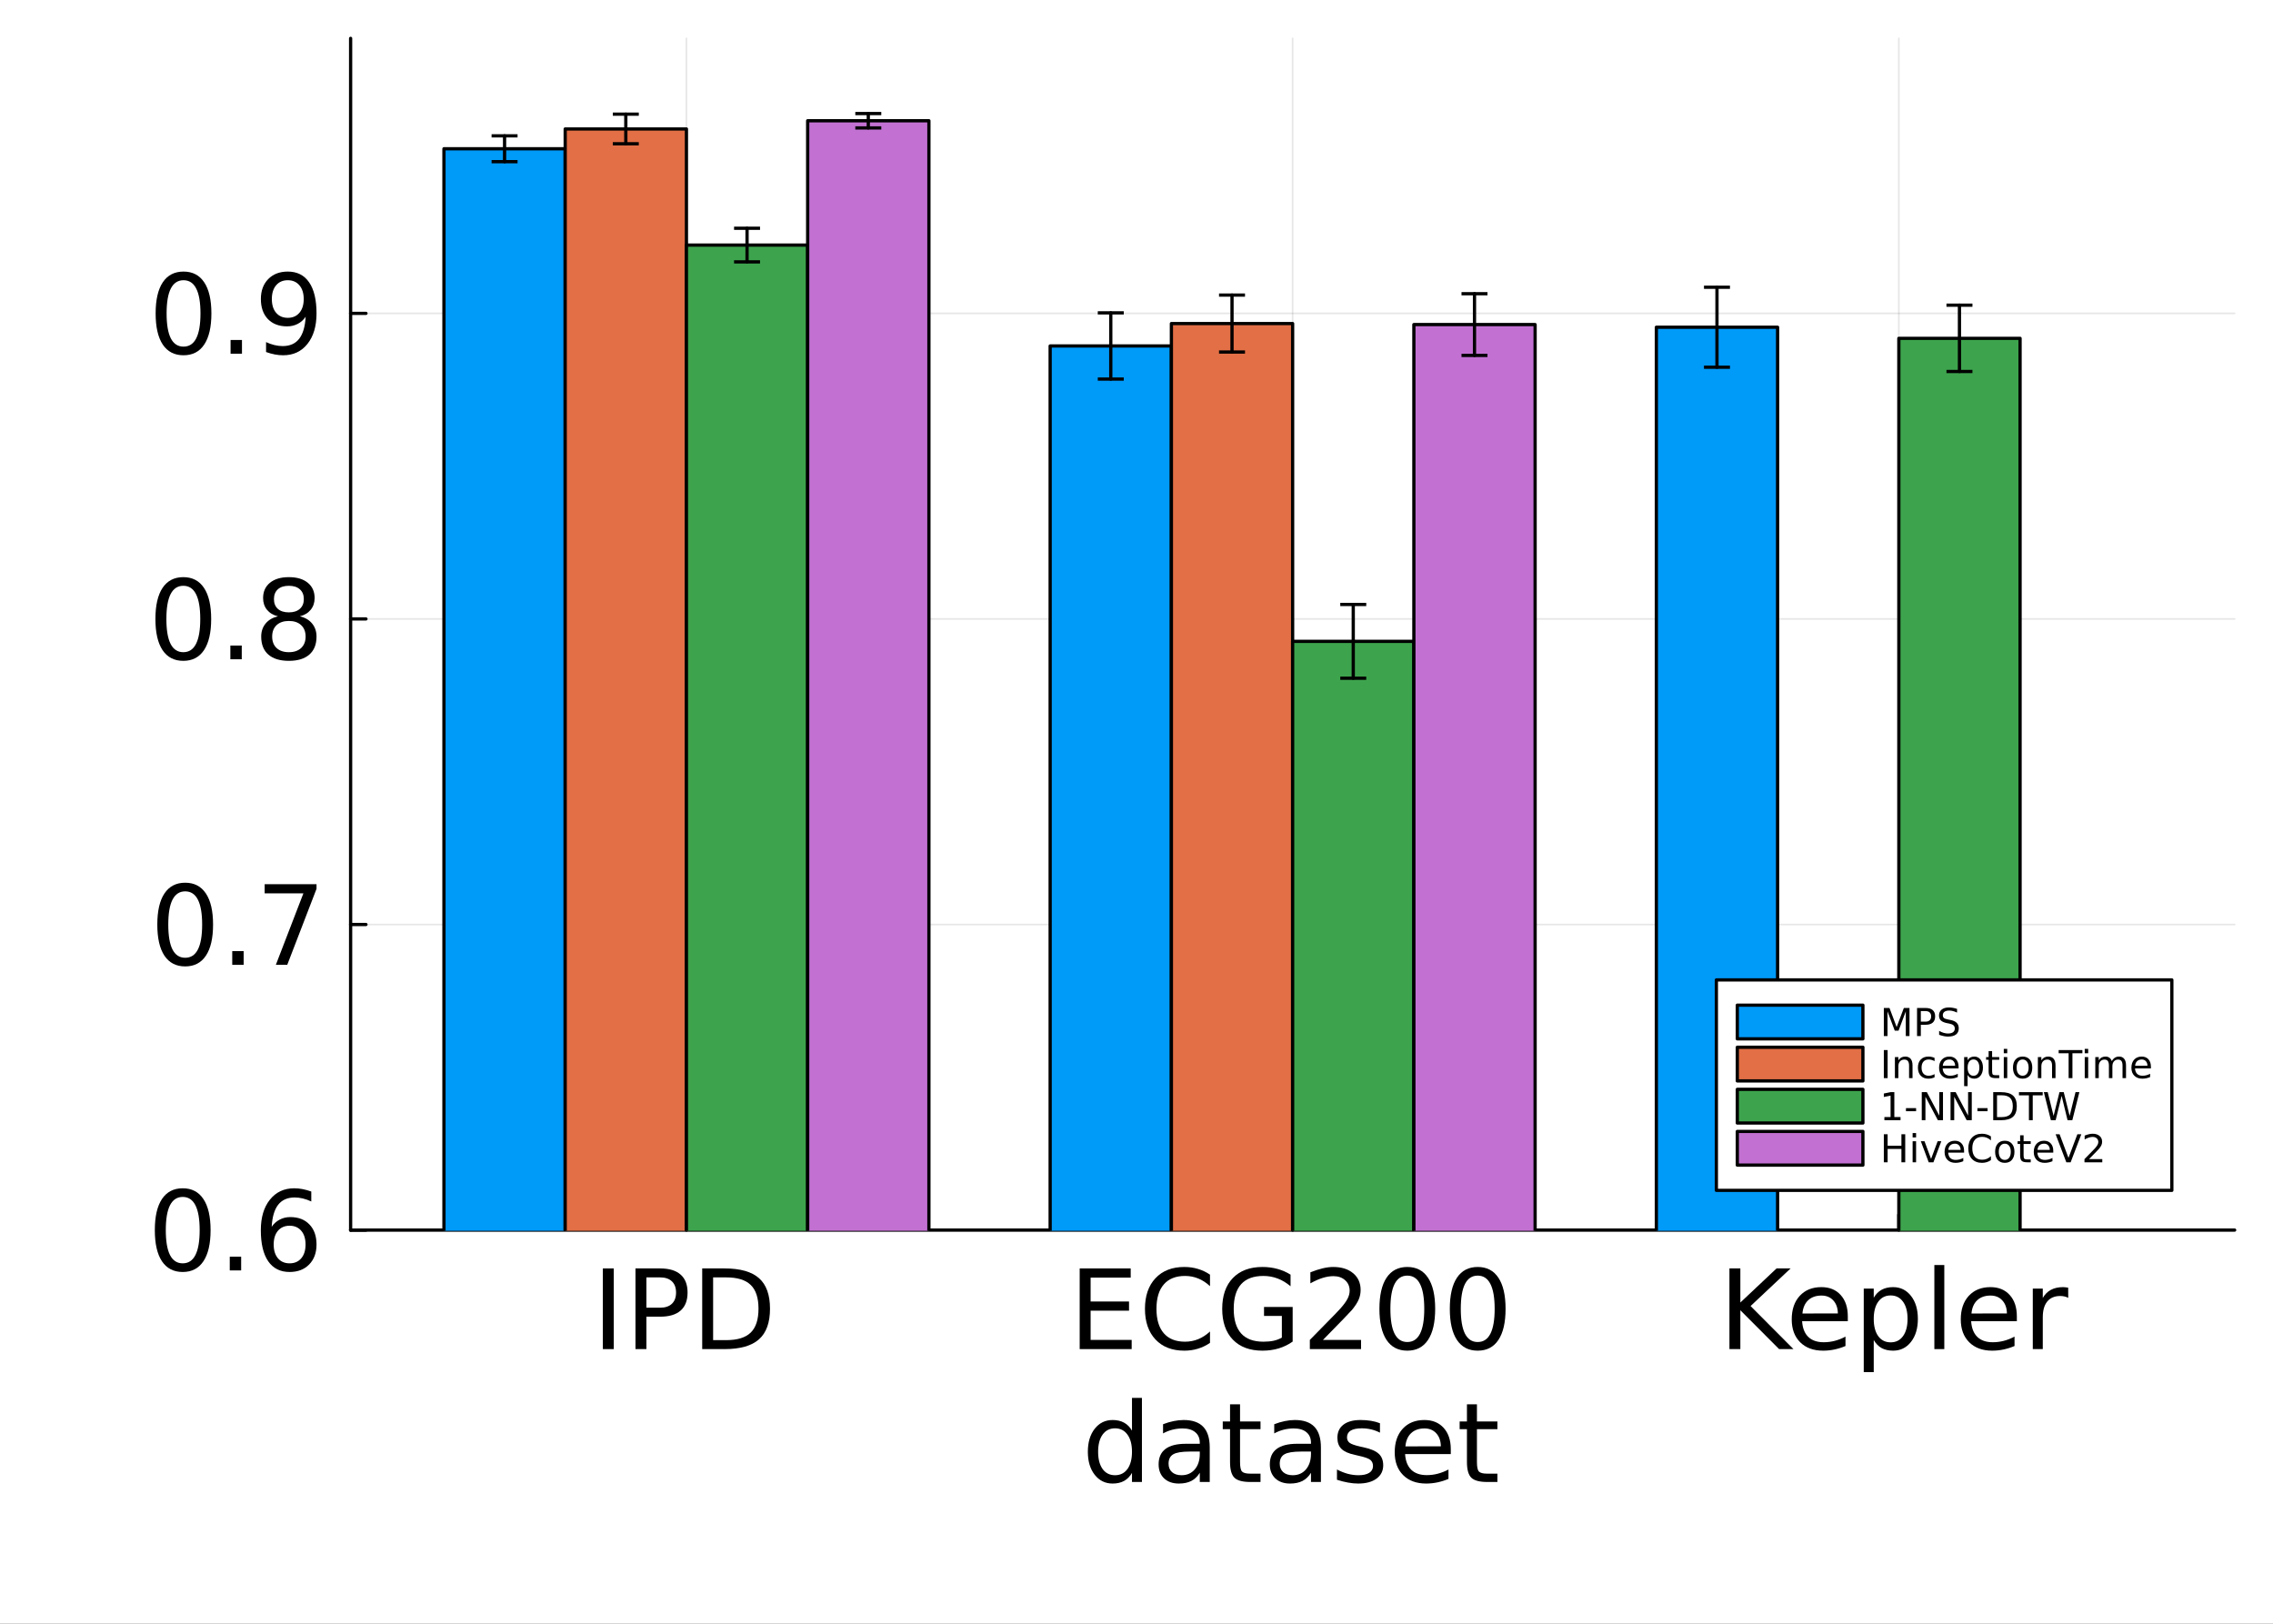 <?xml version="1.0" encoding="utf-8"?>
<svg xmlns="http://www.w3.org/2000/svg" xmlns:xlink="http://www.w3.org/1999/xlink" width="700" height="500" viewBox="0 0 2800 2000">
<rect x="0" y="0" width="2800" height="2000" fill="#333333" stroke="none"/>
<defs>
  <clipPath id="clip990">
    <rect x="0" y="0" width="2800" height="2000"/>
  </clipPath>
</defs>
<path clip-path="url(#clip990)" d="M0 2000 L2800 2000 L2800 -4.44089e-14 L0 -4.44089e-14  Z" fill="#ffffff" fill-rule="evenodd" fill-opacity="1"/>
<defs>
  <clipPath id="clip991">
    <rect x="560" y="0" width="1961" height="1961"/>
  </clipPath>
</defs>
<path clip-path="url(#clip990)" d="M431.91 1515.12 L2752.76 1515.12 L2752.76 47.244 L431.91 47.244  Z" fill="#ffffff" fill-rule="evenodd" fill-opacity="1"/>
<defs>
  <clipPath id="clip992">
    <rect x="431" y="47" width="2322" height="1469"/>
  </clipPath>
</defs>
<polyline clip-path="url(#clip992)" style="stroke:#000000; stroke-linecap:round; stroke-linejoin:round; stroke-width:2; stroke-opacity:0.1; fill:none" points="845.581,1515.12 845.581,47.244 "/>
<polyline clip-path="url(#clip992)" style="stroke:#000000; stroke-linecap:round; stroke-linejoin:round; stroke-width:2; stroke-opacity:0.1; fill:none" points="1592.33,1515.12 1592.33,47.244 "/>
<polyline clip-path="url(#clip992)" style="stroke:#000000; stroke-linecap:round; stroke-linejoin:round; stroke-width:2; stroke-opacity:0.1; fill:none" points="2339.09,1515.12 2339.09,47.244 "/>
<polyline clip-path="url(#clip992)" style="stroke:#000000; stroke-linecap:round; stroke-linejoin:round; stroke-width:2; stroke-opacity:0.1; fill:none" points="431.91,1515.12 2752.76,1515.12 "/>
<polyline clip-path="url(#clip992)" style="stroke:#000000; stroke-linecap:round; stroke-linejoin:round; stroke-width:2; stroke-opacity:0.1; fill:none" points="431.91,1138.74 2752.76,1138.74 "/>
<polyline clip-path="url(#clip992)" style="stroke:#000000; stroke-linecap:round; stroke-linejoin:round; stroke-width:2; stroke-opacity:0.1; fill:none" points="431.91,762.362 2752.76,762.362 "/>
<polyline clip-path="url(#clip992)" style="stroke:#000000; stroke-linecap:round; stroke-linejoin:round; stroke-width:2; stroke-opacity:0.1; fill:none" points="431.91,385.984 2752.76,385.984 "/>
<polyline clip-path="url(#clip990)" style="stroke:#000000; stroke-linecap:round; stroke-linejoin:round; stroke-width:4; stroke-opacity:1; fill:none" points="431.91,1515.12 2752.76,1515.12 "/>
<polyline clip-path="url(#clip990)" style="stroke:#000000; stroke-linecap:round; stroke-linejoin:round; stroke-width:4; stroke-opacity:1; fill:none" points="845.581,1515.12 845.581,1496.22 "/>
<polyline clip-path="url(#clip990)" style="stroke:#000000; stroke-linecap:round; stroke-linejoin:round; stroke-width:4; stroke-opacity:1; fill:none" points="1592.33,1515.12 1592.33,1496.22 "/>
<polyline clip-path="url(#clip990)" style="stroke:#000000; stroke-linecap:round; stroke-linejoin:round; stroke-width:4; stroke-opacity:1; fill:none" points="2339.09,1515.12 2339.09,1496.22 "/>
<path clip-path="url(#clip990)" d="M742.627 1562.36 L756.071 1562.36 L756.071 1661.72 L742.627 1661.72 L742.627 1562.36 Z" fill="#000000" fill-rule="nonzero" fill-opacity="1" /><path clip-path="url(#clip990)" d="M796.267 1573.4 L796.267 1610.74 L813.171 1610.74 Q822.555 1610.74 827.679 1605.88 Q832.803 1601.02 832.803 1592.04 Q832.803 1583.12 827.679 1578.26 Q822.555 1573.4 813.171 1573.4 L796.267 1573.4 M782.824 1562.36 L813.171 1562.36 Q829.875 1562.36 838.394 1569.94 Q846.979 1577.46 846.979 1592.04 Q846.979 1606.75 838.394 1614.27 Q829.875 1621.79 813.171 1621.79 L796.267 1621.79 L796.267 1661.72 L782.824 1661.72 L782.824 1562.36 Z" fill="#000000" fill-rule="nonzero" fill-opacity="1" /><path clip-path="url(#clip990)" d="M878.457 1573.4 L878.457 1650.67 L894.695 1650.67 Q915.259 1650.67 924.776 1641.35 Q934.359 1632.04 934.359 1611.94 Q934.359 1591.97 924.776 1582.72 Q915.259 1573.4 894.695 1573.4 L878.457 1573.4 M865.014 1562.36 L892.632 1562.36 Q921.515 1562.36 935.025 1574.4 Q948.535 1586.38 948.535 1611.94 Q948.535 1637.63 934.958 1649.67 Q921.382 1661.72 892.632 1661.72 L865.014 1661.72 L865.014 1562.36 Z" fill="#000000" fill-rule="nonzero" fill-opacity="1" /><path clip-path="url(#clip990)" d="M1330.02 1562.36 L1392.85 1562.36 L1392.85 1573.67 L1343.47 1573.67 L1343.47 1603.09 L1390.78 1603.09 L1390.78 1614.4 L1343.47 1614.4 L1343.47 1650.4 L1394.05 1650.4 L1394.05 1661.72 L1330.02 1661.72 L1330.02 1562.36 Z" fill="#000000" fill-rule="nonzero" fill-opacity="1" /><path clip-path="url(#clip990)" d="M1490.54 1570.01 L1490.54 1584.19 Q1483.76 1577.86 1476.04 1574.74 Q1468.38 1571.61 1459.73 1571.61 Q1442.69 1571.61 1433.64 1582.06 Q1424.59 1592.44 1424.59 1612.14 Q1424.59 1631.77 1433.64 1642.22 Q1442.69 1652.6 1459.73 1652.6 Q1468.38 1652.6 1476.04 1649.47 Q1483.76 1646.34 1490.54 1640.02 L1490.54 1654.06 Q1483.49 1658.86 1475.57 1661.25 Q1467.72 1663.65 1458.93 1663.65 Q1436.37 1663.65 1423.39 1649.87 Q1410.42 1636.03 1410.42 1612.14 Q1410.42 1588.18 1423.39 1574.4 Q1436.37 1560.56 1458.93 1560.56 Q1467.85 1560.56 1475.7 1562.96 Q1483.62 1565.29 1490.54 1570.01 Z" fill="#000000" fill-rule="nonzero" fill-opacity="1" /><path clip-path="url(#clip990)" d="M1579.06 1647.54 L1579.06 1620.86 L1557.09 1620.86 L1557.09 1609.81 L1592.37 1609.81 L1592.37 1652.47 Q1584.58 1657.99 1575.2 1660.85 Q1565.81 1663.65 1555.16 1663.65 Q1531.87 1663.65 1518.69 1650.07 Q1505.58 1636.43 1505.58 1612.14 Q1505.58 1587.78 1518.69 1574.2 Q1531.87 1560.56 1555.16 1560.56 Q1564.88 1560.56 1573.6 1562.96 Q1582.38 1565.35 1589.77 1570.01 L1589.77 1584.32 Q1582.32 1578 1573.93 1574.8 Q1565.55 1571.61 1556.3 1571.61 Q1538.06 1571.61 1528.88 1581.79 Q1519.76 1591.97 1519.76 1612.14 Q1519.76 1632.24 1528.88 1642.42 Q1538.06 1652.6 1556.3 1652.6 Q1563.42 1652.6 1569.01 1651.4 Q1574.6 1650.14 1579.06 1647.54 Z" fill="#000000" fill-rule="nonzero" fill-opacity="1" /><path clip-path="url(#clip990)" d="M1629.7 1650.4 L1676.62 1650.4 L1676.62 1661.72 L1613.53 1661.72 L1613.53 1650.4 Q1621.18 1642.48 1634.36 1629.17 Q1647.6 1615.8 1651 1611.94 Q1657.45 1604.68 1659.98 1599.69 Q1662.58 1594.63 1662.58 1589.78 Q1662.58 1581.86 1656.99 1576.87 Q1651.46 1571.87 1642.55 1571.87 Q1636.22 1571.87 1629.17 1574.07 Q1622.18 1576.27 1614.19 1580.73 L1614.19 1567.15 Q1622.31 1563.89 1629.37 1562.22 Q1636.42 1560.56 1642.28 1560.56 Q1657.72 1560.56 1666.9 1568.28 Q1676.09 1576 1676.09 1588.91 Q1676.09 1595.03 1673.76 1600.56 Q1671.49 1606.01 1665.44 1613.47 Q1663.78 1615.4 1654.86 1624.65 Q1645.94 1633.83 1629.7 1650.4 Z" fill="#000000" fill-rule="nonzero" fill-opacity="1" /><path clip-path="url(#clip990)" d="M1733.59 1571.21 Q1723.2 1571.21 1717.95 1581.46 Q1712.76 1591.64 1712.76 1612.14 Q1712.76 1632.57 1717.95 1642.82 Q1723.2 1653 1733.59 1653 Q1744.04 1653 1749.23 1642.82 Q1754.48 1632.57 1754.48 1612.14 Q1754.48 1591.64 1749.23 1581.46 Q1744.04 1571.21 1733.59 1571.21 M1733.59 1560.56 Q1750.29 1560.56 1759.08 1573.8 Q1767.93 1586.98 1767.93 1612.14 Q1767.93 1637.23 1759.08 1650.47 Q1750.29 1663.65 1733.59 1663.65 Q1716.88 1663.65 1708.03 1650.47 Q1699.25 1637.23 1699.25 1612.14 Q1699.25 1586.98 1708.03 1573.8 Q1716.88 1560.56 1733.59 1560.56 Z" fill="#000000" fill-rule="nonzero" fill-opacity="1" /><path clip-path="url(#clip990)" d="M1820.3 1571.21 Q1809.92 1571.21 1804.66 1581.46 Q1799.47 1591.64 1799.47 1612.14 Q1799.47 1632.57 1804.66 1642.82 Q1809.92 1653 1820.3 1653 Q1830.75 1653 1835.94 1642.82 Q1841.2 1632.57 1841.2 1612.14 Q1841.2 1591.64 1835.94 1581.46 Q1830.75 1571.21 1820.3 1571.21 M1820.3 1560.56 Q1837.01 1560.56 1845.79 1573.8 Q1854.64 1586.98 1854.64 1612.14 Q1854.64 1637.23 1845.79 1650.47 Q1837.01 1663.65 1820.3 1663.65 Q1803.6 1663.65 1794.75 1650.47 Q1785.96 1637.23 1785.96 1612.14 Q1785.96 1586.98 1794.75 1573.8 Q1803.6 1560.56 1820.3 1560.56 Z" fill="#000000" fill-rule="nonzero" fill-opacity="1" /><path clip-path="url(#clip990)" d="M2130.42 1562.36 L2143.86 1562.36 L2143.86 1604.35 L2188.45 1562.36 L2205.75 1562.36 L2156.44 1608.68 L2209.28 1661.72 L2191.58 1661.72 L2143.86 1613.87 L2143.86 1661.72 L2130.42 1661.72 L2130.42 1562.36 Z" fill="#000000" fill-rule="nonzero" fill-opacity="1" /><path clip-path="url(#clip990)" d="M2276.23 1621.39 L2276.23 1627.38 L2219.93 1627.38 Q2220.72 1640.02 2227.51 1646.68 Q2234.37 1653.27 2246.55 1653.27 Q2253.6 1653.27 2260.19 1651.53 Q2266.84 1649.8 2273.37 1646.34 L2273.37 1657.92 Q2266.78 1660.72 2259.86 1662.18 Q2252.94 1663.65 2245.81 1663.65 Q2227.98 1663.65 2217.53 1653.27 Q2207.15 1642.88 2207.15 1625.18 Q2207.15 1606.88 2217 1596.16 Q2226.91 1585.38 2243.68 1585.38 Q2258.73 1585.38 2267.44 1595.1 Q2276.23 1604.75 2276.23 1621.39 M2263.98 1617.79 Q2263.85 1607.74 2258.33 1601.76 Q2252.87 1595.77 2243.82 1595.77 Q2233.57 1595.77 2227.38 1601.56 Q2221.26 1607.35 2220.33 1617.86 L2263.98 1617.79 Z" fill="#000000" fill-rule="nonzero" fill-opacity="1" /><path clip-path="url(#clip990)" d="M2308.17 1650.54 L2308.17 1690.07 L2295.86 1690.07 L2295.86 1587.18 L2308.17 1587.18 L2308.17 1598.49 Q2312.03 1591.84 2317.89 1588.64 Q2323.81 1585.38 2332 1585.38 Q2345.57 1585.38 2354.03 1596.16 Q2362.54 1606.95 2362.54 1624.52 Q2362.54 1642.08 2354.03 1652.87 Q2345.57 1663.65 2332 1663.65 Q2323.81 1663.65 2317.89 1660.45 Q2312.03 1657.19 2308.17 1650.54 M2349.83 1624.52 Q2349.83 1611.01 2344.24 1603.35 Q2338.72 1595.63 2329 1595.63 Q2319.29 1595.63 2313.7 1603.35 Q2308.17 1611.01 2308.17 1624.52 Q2308.17 1638.03 2313.7 1645.75 Q2319.29 1653.4 2329 1653.4 Q2338.72 1653.4 2344.24 1645.75 Q2349.83 1638.03 2349.83 1624.52 Z" fill="#000000" fill-rule="nonzero" fill-opacity="1" /><path clip-path="url(#clip990)" d="M2382.84 1558.16 L2395.09 1558.16 L2395.09 1661.72 L2382.84 1661.72 L2382.84 1558.16 Z" fill="#000000" fill-rule="nonzero" fill-opacity="1" /><path clip-path="url(#clip990)" d="M2484.46 1621.39 L2484.46 1627.38 L2428.16 1627.38 Q2428.96 1640.02 2435.75 1646.68 Q2442.6 1653.27 2454.78 1653.27 Q2461.84 1653.27 2468.43 1651.53 Q2475.08 1649.8 2481.6 1646.34 L2481.6 1657.92 Q2475.01 1660.72 2468.09 1662.18 Q2461.17 1663.65 2454.05 1663.65 Q2436.22 1663.65 2425.77 1653.27 Q2415.39 1642.88 2415.39 1625.18 Q2415.39 1606.88 2425.23 1596.16 Q2435.15 1585.38 2451.92 1585.38 Q2466.96 1585.38 2475.68 1595.1 Q2484.46 1604.75 2484.46 1621.39 M2472.22 1617.79 Q2472.09 1607.74 2466.56 1601.76 Q2461.11 1595.77 2452.05 1595.77 Q2441.81 1595.77 2435.62 1601.56 Q2429.49 1607.35 2428.56 1617.86 L2472.22 1617.79 Z" fill="#000000" fill-rule="nonzero" fill-opacity="1" /><path clip-path="url(#clip990)" d="M2547.75 1598.63 Q2545.69 1597.43 2543.23 1596.9 Q2540.83 1596.3 2537.9 1596.3 Q2527.52 1596.3 2521.93 1603.09 Q2516.41 1609.81 2516.41 1622.45 L2516.41 1661.72 L2504.1 1661.72 L2504.1 1587.18 L2516.41 1587.18 L2516.41 1598.76 Q2520.27 1591.97 2526.46 1588.71 Q2532.65 1585.38 2541.5 1585.38 Q2542.76 1585.38 2544.29 1585.58 Q2545.82 1585.72 2547.69 1586.05 L2547.75 1598.63 Z" fill="#000000" fill-rule="nonzero" fill-opacity="1" /><path clip-path="url(#clip990)" d="M1394.44 1762.17 L1394.44 1721.84 L1406.69 1721.84 L1406.69 1825.39 L1394.44 1825.39 L1394.44 1814.21 Q1390.59 1820.86 1384.66 1824.12 Q1378.81 1827.32 1370.55 1827.32 Q1357.04 1827.32 1348.53 1816.54 Q1340.07 1805.76 1340.07 1788.19 Q1340.07 1770.62 1348.53 1759.84 Q1357.04 1749.06 1370.55 1749.06 Q1378.81 1749.06 1384.66 1752.32 Q1390.59 1755.51 1394.44 1762.17 M1352.72 1788.19 Q1352.72 1801.7 1358.24 1809.42 Q1363.83 1817.07 1373.55 1817.07 Q1383.26 1817.07 1388.85 1809.42 Q1394.44 1801.7 1394.44 1788.19 Q1394.44 1774.68 1388.85 1767.02 Q1383.26 1759.3 1373.55 1759.3 Q1363.83 1759.3 1358.24 1767.02 Q1352.72 1774.68 1352.72 1788.19 Z" fill="#000000" fill-rule="nonzero" fill-opacity="1" /><path clip-path="url(#clip990)" d="M1465.79 1787.92 Q1450.95 1787.92 1445.22 1791.32 Q1439.5 1794.71 1439.5 1802.9 Q1439.5 1809.42 1443.76 1813.28 Q1448.08 1817.07 1455.47 1817.07 Q1465.65 1817.07 1471.78 1809.88 Q1477.97 1802.63 1477.97 1790.65 L1477.97 1787.92 L1465.79 1787.92 M1490.21 1782.86 L1490.21 1825.39 L1477.97 1825.39 L1477.97 1814.08 Q1473.77 1820.86 1467.52 1824.12 Q1461.26 1827.32 1452.21 1827.32 Q1440.76 1827.32 1433.98 1820.93 Q1427.25 1814.47 1427.25 1803.69 Q1427.25 1791.12 1435.64 1784.73 Q1444.09 1778.34 1460.8 1778.34 L1477.97 1778.34 L1477.97 1777.14 Q1477.97 1768.69 1472.38 1764.1 Q1466.85 1759.44 1456.8 1759.44 Q1450.41 1759.44 1444.36 1760.97 Q1438.3 1762.5 1432.71 1765.56 L1432.71 1754.25 Q1439.43 1751.65 1445.76 1750.39 Q1452.08 1749.06 1458.07 1749.06 Q1474.24 1749.06 1482.23 1757.44 Q1490.21 1765.83 1490.21 1782.86 Z" fill="#000000" fill-rule="nonzero" fill-opacity="1" /><path clip-path="url(#clip990)" d="M1527.55 1729.69 L1527.55 1750.85 L1552.77 1750.85 L1552.77 1760.37 L1527.55 1760.37 L1527.55 1800.83 Q1527.55 1809.95 1530.01 1812.54 Q1532.54 1815.14 1540.19 1815.14 L1552.77 1815.14 L1552.77 1825.39 L1540.19 1825.39 Q1526.02 1825.39 1520.62 1820.13 Q1515.23 1814.81 1515.23 1800.83 L1515.23 1760.37 L1506.25 1760.37 L1506.25 1750.85 L1515.23 1750.85 L1515.23 1729.69 L1527.55 1729.69 Z" fill="#000000" fill-rule="nonzero" fill-opacity="1" /><path clip-path="url(#clip990)" d="M1602.75 1787.92 Q1587.91 1787.92 1582.18 1791.32 Q1576.46 1794.71 1576.46 1802.9 Q1576.46 1809.42 1580.72 1813.28 Q1585.05 1817.07 1592.43 1817.07 Q1602.62 1817.07 1608.74 1809.88 Q1614.93 1802.63 1614.93 1790.65 L1614.93 1787.92 L1602.75 1787.92 M1627.17 1782.86 L1627.17 1825.39 L1614.93 1825.39 L1614.93 1814.08 Q1610.73 1820.86 1604.48 1824.12 Q1598.22 1827.32 1589.17 1827.32 Q1577.73 1827.32 1570.94 1820.93 Q1564.22 1814.47 1564.22 1803.69 Q1564.22 1791.12 1572.6 1784.73 Q1581.05 1778.34 1597.76 1778.34 L1614.93 1778.34 L1614.93 1777.14 Q1614.93 1768.69 1609.34 1764.1 Q1603.81 1759.44 1593.76 1759.44 Q1587.38 1759.44 1581.32 1760.97 Q1575.26 1762.5 1569.67 1765.56 L1569.67 1754.25 Q1576.39 1751.65 1582.72 1750.39 Q1589.04 1749.06 1595.03 1749.06 Q1611.2 1749.06 1619.19 1757.44 Q1627.17 1765.83 1627.17 1782.86 Z" fill="#000000" fill-rule="nonzero" fill-opacity="1" /><path clip-path="url(#clip990)" d="M1699.91 1753.05 L1699.91 1764.63 Q1694.72 1761.97 1689.13 1760.64 Q1683.54 1759.3 1677.55 1759.3 Q1668.43 1759.3 1663.84 1762.1 Q1659.32 1764.89 1659.32 1770.48 Q1659.32 1774.74 1662.58 1777.21 Q1665.84 1779.6 1675.69 1781.8 L1679.88 1782.73 Q1692.92 1785.53 1698.38 1790.65 Q1703.91 1795.71 1703.91 1804.83 Q1703.91 1815.21 1695.65 1821.26 Q1687.47 1827.32 1673.09 1827.32 Q1667.1 1827.32 1660.58 1826.12 Q1654.13 1824.99 1646.94 1822.66 L1646.94 1810.02 Q1653.73 1813.54 1660.31 1815.34 Q1666.9 1817.07 1673.36 1817.07 Q1682.01 1817.07 1686.67 1814.14 Q1691.33 1811.15 1691.33 1805.76 Q1691.33 1800.77 1687.93 1798.1 Q1684.61 1795.44 1673.23 1792.98 L1668.97 1791.98 Q1657.59 1789.59 1652.53 1784.66 Q1647.47 1779.67 1647.47 1771.02 Q1647.47 1760.5 1654.92 1754.78 Q1662.38 1749.06 1676.09 1749.06 Q1682.88 1749.06 1688.86 1750.05 Q1694.85 1751.05 1699.91 1753.05 Z" fill="#000000" fill-rule="nonzero" fill-opacity="1" /><path clip-path="url(#clip990)" d="M1787.16 1785.06 L1787.16 1791.05 L1730.86 1791.05 Q1731.66 1803.69 1738.44 1810.35 Q1745.3 1816.94 1757.48 1816.94 Q1764.53 1816.94 1771.12 1815.21 Q1777.78 1813.48 1784.3 1810.02 L1784.3 1821.6 Q1777.71 1824.39 1770.79 1825.86 Q1763.87 1827.32 1756.75 1827.32 Q1738.91 1827.32 1728.46 1816.94 Q1718.08 1806.56 1718.08 1788.85 Q1718.08 1770.55 1727.93 1759.84 Q1737.85 1749.06 1754.62 1749.06 Q1769.66 1749.06 1778.38 1758.77 Q1787.16 1768.42 1787.16 1785.06 M1774.91 1781.47 Q1774.78 1771.42 1769.26 1765.43 Q1763.8 1759.44 1754.75 1759.44 Q1744.5 1759.44 1738.31 1765.23 Q1732.19 1771.02 1731.26 1781.53 L1774.91 1781.47 Z" fill="#000000" fill-rule="nonzero" fill-opacity="1" /><path clip-path="url(#clip990)" d="M1819.37 1729.69 L1819.37 1750.85 L1844.59 1750.85 L1844.59 1760.37 L1819.37 1760.37 L1819.37 1800.83 Q1819.37 1809.95 1821.83 1812.54 Q1824.36 1815.14 1832.01 1815.14 L1844.59 1815.14 L1844.59 1825.39 L1832.01 1825.39 Q1817.84 1825.39 1812.45 1820.13 Q1807.06 1814.81 1807.06 1800.83 L1807.06 1760.37 L1798.07 1760.37 L1798.07 1750.85 L1807.06 1750.85 L1807.06 1729.69 L1819.37 1729.69 Z" fill="#000000" fill-rule="nonzero" fill-opacity="1" /><polyline clip-path="url(#clip990)" style="stroke:#000000; stroke-linecap:round; stroke-linejoin:round; stroke-width:4; stroke-opacity:1; fill:none" points="431.91,1515.12 431.91,47.244 "/>
<polyline clip-path="url(#clip990)" style="stroke:#000000; stroke-linecap:round; stroke-linejoin:round; stroke-width:4; stroke-opacity:1; fill:none" points="431.91,1515.12 450.808,1515.12 "/>
<polyline clip-path="url(#clip990)" style="stroke:#000000; stroke-linecap:round; stroke-linejoin:round; stroke-width:4; stroke-opacity:1; fill:none" points="431.91,1138.74 450.808,1138.74 "/>
<polyline clip-path="url(#clip990)" style="stroke:#000000; stroke-linecap:round; stroke-linejoin:round; stroke-width:4; stroke-opacity:1; fill:none" points="431.91,762.362 450.808,762.362 "/>
<polyline clip-path="url(#clip990)" style="stroke:#000000; stroke-linecap:round; stroke-linejoin:round; stroke-width:4; stroke-opacity:1; fill:none" points="431.91,385.984 450.808,385.984 "/>
<path clip-path="url(#clip990)" d="M225.065 1474.29 Q214.683 1474.29 209.425 1484.54 Q204.234 1494.72 204.234 1515.22 Q204.234 1535.65 209.425 1545.9 Q214.683 1556.08 225.065 1556.08 Q235.513 1556.08 240.704 1545.9 Q245.961 1535.65 245.961 1515.22 Q245.961 1494.72 240.704 1484.54 Q235.513 1474.29 225.065 1474.29 M225.065 1463.64 Q241.769 1463.64 250.553 1476.88 Q259.405 1490.06 259.405 1515.22 Q259.405 1540.31 250.553 1553.55 Q241.769 1566.73 225.065 1566.73 Q208.36 1566.73 199.509 1553.55 Q190.724 1540.31 190.724 1515.22 Q190.724 1490.06 199.509 1476.88 Q208.36 1463.64 225.065 1463.64 Z" fill="#000000" fill-rule="nonzero" fill-opacity="1" /><path clip-path="url(#clip990)" d="M283.03 1547.89 L297.072 1547.89 L297.072 1564.8 L283.03 1564.8 L283.03 1547.89 Z" fill="#000000" fill-rule="nonzero" fill-opacity="1" /><path clip-path="url(#clip990)" d="M356.768 1509.76 Q347.717 1509.76 342.393 1515.95 Q337.136 1522.14 337.136 1532.92 Q337.136 1543.63 342.393 1549.89 Q347.717 1556.08 356.768 1556.08 Q365.819 1556.08 371.076 1549.89 Q376.4 1543.63 376.4 1532.92 Q376.4 1522.14 371.076 1515.95 Q365.819 1509.76 356.768 1509.76 M383.455 1467.63 L383.455 1479.88 Q378.397 1477.48 373.206 1476.22 Q368.082 1474.95 363.024 1474.95 Q349.714 1474.95 342.659 1483.94 Q335.672 1492.92 334.673 1511.09 Q338.6 1505.3 344.523 1502.24 Q350.446 1499.11 357.567 1499.11 Q372.541 1499.11 381.192 1508.23 Q389.91 1517.28 389.91 1532.92 Q389.91 1548.23 380.859 1557.48 Q371.809 1566.73 356.768 1566.73 Q339.531 1566.73 330.414 1553.55 Q321.297 1540.31 321.297 1515.22 Q321.297 1491.66 332.477 1477.68 Q343.658 1463.64 362.491 1463.64 Q367.549 1463.64 372.674 1464.64 Q377.865 1465.64 383.455 1467.63 Z" fill="#000000" fill-rule="nonzero" fill-opacity="1" /><path clip-path="url(#clip990)" d="M228.126 1097.91 Q217.744 1097.91 212.486 1108.16 Q207.296 1118.34 207.296 1138.84 Q207.296 1159.27 212.486 1169.52 Q217.744 1179.7 228.126 1179.7 Q238.574 1179.7 243.765 1169.52 Q249.023 1159.27 249.023 1138.84 Q249.023 1118.34 243.765 1108.16 Q238.574 1097.91 228.126 1097.91 M228.126 1087.26 Q244.83 1087.26 253.615 1100.51 Q262.466 1113.68 262.466 1138.84 Q262.466 1163.93 253.615 1177.17 Q244.83 1190.35 228.126 1190.35 Q211.422 1190.35 202.57 1177.17 Q193.786 1163.93 193.786 1138.84 Q193.786 1113.68 202.57 1100.51 Q211.422 1087.26 228.126 1087.26 Z" fill="#000000" fill-rule="nonzero" fill-opacity="1" /><path clip-path="url(#clip990)" d="M286.091 1171.52 L300.134 1171.52 L300.134 1188.42 L286.091 1188.42 L286.091 1171.52 Z" fill="#000000" fill-rule="nonzero" fill-opacity="1" /><path clip-path="url(#clip990)" d="M326.022 1089.06 L389.91 1089.06 L389.91 1094.78 L353.84 1188.42 L339.798 1188.42 L373.738 1100.37 L326.022 1100.37 L326.022 1089.06 Z" fill="#000000" fill-rule="nonzero" fill-opacity="1" /><path clip-path="url(#clip990)" d="M225.797 721.533 Q215.415 721.533 210.157 731.782 Q204.966 741.964 204.966 762.462 Q204.966 782.893 210.157 793.141 Q215.415 803.324 225.797 803.324 Q236.245 803.324 241.436 793.141 Q246.693 782.893 246.693 762.462 Q246.693 741.964 241.436 731.782 Q236.245 721.533 225.797 721.533 M225.797 710.885 Q242.501 710.885 251.285 724.128 Q260.137 737.305 260.137 762.462 Q260.137 787.551 251.285 800.795 Q242.501 813.972 225.797 813.972 Q209.092 813.972 200.241 800.795 Q191.456 787.551 191.456 762.462 Q191.456 737.305 200.241 724.128 Q209.092 710.885 225.797 710.885 Z" fill="#000000" fill-rule="nonzero" fill-opacity="1" /><path clip-path="url(#clip990)" d="M283.762 795.138 L297.804 795.138 L297.804 812.042 L283.762 812.042 L283.762 795.138 Z" fill="#000000" fill-rule="nonzero" fill-opacity="1" /><path clip-path="url(#clip990)" d="M355.836 764.857 Q346.253 764.857 340.729 769.982 Q335.272 775.106 335.272 784.091 Q335.272 793.075 340.729 798.199 Q346.253 803.324 355.836 803.324 Q365.42 803.324 370.943 798.199 Q376.467 793.008 376.467 784.091 Q376.467 775.106 370.943 769.982 Q365.486 764.857 355.836 764.857 M342.393 759.134 Q333.742 757.004 328.883 751.081 Q324.092 745.158 324.092 736.64 Q324.092 724.727 332.544 717.806 Q341.062 710.885 355.836 710.885 Q370.677 710.885 379.129 717.806 Q387.581 724.727 387.581 736.64 Q387.581 745.158 382.723 751.081 Q377.931 757.004 369.346 759.134 Q379.063 761.397 384.453 767.985 Q389.91 774.574 389.91 784.091 Q389.91 798.532 381.059 806.252 Q372.274 813.972 355.836 813.972 Q339.398 813.972 330.547 806.252 Q321.762 798.532 321.762 784.091 Q321.762 774.574 327.22 767.985 Q332.677 761.397 342.393 759.134 M337.468 737.904 Q337.468 745.624 342.26 749.95 Q347.118 754.276 355.836 754.276 Q364.488 754.276 369.346 749.95 Q374.271 745.624 374.271 737.904 Q374.271 730.185 369.346 725.859 Q364.488 721.533 355.836 721.533 Q347.118 721.533 342.26 725.859 Q337.468 730.185 337.468 737.904 Z" fill="#000000" fill-rule="nonzero" fill-opacity="1" /><path clip-path="url(#clip990)" d="M226.063 345.155 Q215.681 345.155 210.423 355.404 Q205.232 365.586 205.232 386.084 Q205.232 406.515 210.423 416.764 Q215.681 426.946 226.063 426.946 Q236.511 426.946 241.702 416.764 Q246.96 406.515 246.96 386.084 Q246.96 365.586 241.702 355.404 Q236.511 345.155 226.063 345.155 M226.063 334.507 Q242.767 334.507 251.552 347.751 Q260.403 360.928 260.403 386.084 Q260.403 411.173 251.552 424.417 Q242.767 437.594 226.063 437.594 Q209.359 437.594 200.507 424.417 Q191.723 411.173 191.723 386.084 Q191.723 360.928 200.507 347.751 Q209.359 334.507 226.063 334.507 Z" fill="#000000" fill-rule="nonzero" fill-opacity="1" /><path clip-path="url(#clip990)" d="M284.028 418.76 L298.07 418.76 L298.07 435.664 L284.028 435.664 L284.028 418.76 Z" fill="#000000" fill-rule="nonzero" fill-opacity="1" /><path clip-path="url(#clip990)" d="M327.752 433.601 L327.752 421.356 Q332.81 423.751 338.001 425.016 Q343.192 426.28 348.183 426.28 Q361.493 426.28 368.481 417.363 Q375.535 408.378 376.534 390.143 Q372.674 395.867 366.751 398.928 Q360.828 401.989 353.64 401.989 Q338.733 401.989 330.015 393.005 Q321.363 383.954 321.363 368.315 Q321.363 353.008 330.414 343.758 Q339.465 334.507 354.505 334.507 Q371.742 334.507 380.793 347.751 Q389.91 360.928 389.91 386.084 Q389.91 409.576 378.73 423.618 Q367.616 437.594 348.782 437.594 Q343.724 437.594 338.533 436.596 Q333.342 435.597 327.752 433.601 M354.505 391.474 Q363.556 391.474 368.814 385.285 Q374.138 379.096 374.138 368.315 Q374.138 357.6 368.814 351.411 Q363.556 345.155 354.505 345.155 Q345.454 345.155 340.13 351.411 Q334.873 357.6 334.873 368.315 Q334.873 379.096 340.13 385.285 Q345.454 391.474 354.505 391.474 Z" fill="#000000" fill-rule="nonzero" fill-opacity="1" /><path clip-path="url(#clip992)" d="M546.88 183.225 L546.88 3773.38 L696.231 3773.38 L696.231 183.225 L546.88 183.225 L546.88 183.225  Z" fill="#009af9" fill-rule="evenodd" fill-opacity="1"/>
<polyline clip-path="url(#clip992)" style="stroke:#000000; stroke-linecap:round; stroke-linejoin:round; stroke-width:4; stroke-opacity:1; fill:none" points="546.88,183.225 546.88,3773.38 696.231,3773.38 696.231,183.225 546.88,183.225 "/>
<path clip-path="url(#clip992)" d="M1293.63 426.131 L1293.63 3773.38 L1442.98 3773.38 L1442.98 426.131 L1293.63 426.131 L1293.63 426.131  Z" fill="#009af9" fill-rule="evenodd" fill-opacity="1"/>
<polyline clip-path="url(#clip992)" style="stroke:#000000; stroke-linecap:round; stroke-linejoin:round; stroke-width:4; stroke-opacity:1; fill:none" points="1293.63,426.131 1293.63,3773.38 1442.98,3773.38 1442.98,426.131 1293.63,426.131 "/>
<path clip-path="url(#clip992)" d="M2040.38 403.059 L2040.38 3773.38 L2189.73 3773.38 L2189.73 403.059 L2040.38 403.059 L2040.38 403.059  Z" fill="#009af9" fill-rule="evenodd" fill-opacity="1"/>
<polyline clip-path="url(#clip992)" style="stroke:#000000; stroke-linecap:round; stroke-linejoin:round; stroke-width:4; stroke-opacity:1; fill:none" points="2040.38,403.059 2040.38,3773.38 2189.73,3773.38 2189.73,403.059 2040.38,403.059 "/>
<circle clip-path="url(#clip992)" style="fill:#009af9; stroke:none; fill-opacity:0" cx="621.555" cy="183.225" r="2"/>
<circle clip-path="url(#clip992)" style="fill:#009af9; stroke:none; fill-opacity:0" cx="1368.31" cy="426.131" r="2"/>
<circle clip-path="url(#clip992)" style="fill:#009af9; stroke:none; fill-opacity:0" cx="2115.06" cy="403.059" r="2"/>
<path clip-path="url(#clip992)" d="M621.555 199.133 L621.555 167.318 L621.555 3773.38 L621.555 3773.38  Z" fill="#009af9" fill-rule="evenodd" fill-opacity="1"/>
<polyline clip-path="url(#clip992)" style="stroke:#000000; stroke-linecap:round; stroke-linejoin:round; stroke-width:4; stroke-opacity:1; fill:none" points="621.555,199.133 621.555,167.318 "/>
<path clip-path="url(#clip992)" d="M1368.31 466.911 L1368.31 385.351 L1368.31 3773.38 L1368.31 3773.38  Z" fill="#009af9" fill-rule="evenodd" fill-opacity="1"/>
<polyline clip-path="url(#clip992)" style="stroke:#000000; stroke-linecap:round; stroke-linejoin:round; stroke-width:4; stroke-opacity:1; fill:none" points="1368.31,466.911 1368.31,385.351 "/>
<path clip-path="url(#clip992)" d="M2115.06 452.317 L2115.06 353.802 L2115.06 3773.38 L2115.06 3773.38  Z" fill="#009af9" fill-rule="evenodd" fill-opacity="1"/>
<polyline clip-path="url(#clip992)" style="stroke:#000000; stroke-linecap:round; stroke-linejoin:round; stroke-width:4; stroke-opacity:1; fill:none" points="2115.06,452.317 2115.06,353.802 "/>
<line clip-path="url(#clip992)" x1="637.555" y1="199.133" x2="605.555" y2="199.133" style="stroke:#000000; stroke-width:4; stroke-opacity:1"/>
<line clip-path="url(#clip992)" x1="637.555" y1="167.318" x2="605.555" y2="167.318" style="stroke:#000000; stroke-width:4; stroke-opacity:1"/>
<line clip-path="url(#clip992)" x1="1384.31" y1="466.911" x2="1352.31" y2="466.911" style="stroke:#000000; stroke-width:4; stroke-opacity:1"/>
<line clip-path="url(#clip992)" x1="1384.31" y1="385.351" x2="1352.31" y2="385.351" style="stroke:#000000; stroke-width:4; stroke-opacity:1"/>
<line clip-path="url(#clip992)" x1="2131.06" y1="452.317" x2="2099.06" y2="452.317" style="stroke:#000000; stroke-width:4; stroke-opacity:1"/>
<line clip-path="url(#clip992)" x1="2131.06" y1="353.802" x2="2099.06" y2="353.802" style="stroke:#000000; stroke-width:4; stroke-opacity:1"/>
<path clip-path="url(#clip992)" d="M696.231 158.841 L696.231 3773.38 L845.581 3773.38 L845.581 158.841 L696.231 158.841 L696.231 158.841  Z" fill="#e26f46" fill-rule="evenodd" fill-opacity="1"/>
<polyline clip-path="url(#clip992)" style="stroke:#000000; stroke-linecap:round; stroke-linejoin:round; stroke-width:4; stroke-opacity:1; fill:none" points="696.231,158.841 696.231,3773.38 845.581,3773.38 845.581,158.841 696.231,158.841 "/>
<path clip-path="url(#clip992)" d="M1442.98 398.53 L1442.98 3773.38 L1592.33 3773.38 L1592.33 398.53 L1442.98 398.53 L1442.98 398.53  Z" fill="#e26f46" fill-rule="evenodd" fill-opacity="1"/>
<polyline clip-path="url(#clip992)" style="stroke:#000000; stroke-linecap:round; stroke-linejoin:round; stroke-width:4; stroke-opacity:1; fill:none" points="1442.98,398.53 1442.98,3773.38 1592.33,3773.38 1592.33,398.53 1442.98,398.53 "/>
<path clip-path="url(#clip992)" d="M2189.73 3397.01 L2189.73 3773.38 L2339.09 3773.38 L2339.09 3397.01 L2189.73 3397.01 L2189.73 3397.01  Z" fill="#e26f46" fill-rule="evenodd" fill-opacity="1"/>
<polyline clip-path="url(#clip992)" style="stroke:#000000; stroke-linecap:round; stroke-linejoin:round; stroke-width:4; stroke-opacity:1; fill:none" points="2189.73,3397.01 2189.73,3773.38 2339.09,3773.38 2339.09,3397.01 2189.73,3397.01 "/>
<circle clip-path="url(#clip992)" style="fill:#e26f46; stroke:none; fill-opacity:0" cx="770.906" cy="158.841" r="2"/>
<circle clip-path="url(#clip992)" style="fill:#e26f46; stroke:none; fill-opacity:0" cx="1517.66" cy="398.53" r="2"/>
<path clip-path="url(#clip992)" d="M770.906 177.073 L770.906 140.609 L770.906 3773.38 L770.906 3773.38  Z" fill="#e26f46" fill-rule="evenodd" fill-opacity="1"/>
<polyline clip-path="url(#clip992)" style="stroke:#000000; stroke-linecap:round; stroke-linejoin:round; stroke-width:4; stroke-opacity:1; fill:none" points="770.906,177.073 770.906,140.609 "/>
<path clip-path="url(#clip992)" d="M1517.66 433.604 L1517.66 363.456 L1517.66 3773.38 L1517.66 3773.38  Z" fill="#e26f46" fill-rule="evenodd" fill-opacity="1"/>
<polyline clip-path="url(#clip992)" style="stroke:#000000; stroke-linecap:round; stroke-linejoin:round; stroke-width:4; stroke-opacity:1; fill:none" points="1517.66,433.604 1517.66,363.456 "/>
<path clip-path="url(#clip992)" d="M2264.41 3773.38 L2264.41 3020.63 L2264.41 3773.38 L2264.41 3773.38  Z" fill="#e26f46" fill-rule="evenodd" fill-opacity="1"/>
<polyline clip-path="url(#clip992)" style="stroke:#000000; stroke-linecap:round; stroke-linejoin:round; stroke-width:4; stroke-opacity:1; fill:none" points="2264.41,3773.38 2264.41,3020.63 "/>
<line clip-path="url(#clip992)" x1="786.906" y1="177.073" x2="754.906" y2="177.073" style="stroke:#000000; stroke-width:4; stroke-opacity:1"/>
<line clip-path="url(#clip992)" x1="786.906" y1="140.609" x2="754.906" y2="140.609" style="stroke:#000000; stroke-width:4; stroke-opacity:1"/>
<line clip-path="url(#clip992)" x1="1533.66" y1="433.604" x2="1501.66" y2="433.604" style="stroke:#000000; stroke-width:4; stroke-opacity:1"/>
<line clip-path="url(#clip992)" x1="1533.66" y1="363.456" x2="1501.66" y2="363.456" style="stroke:#000000; stroke-width:4; stroke-opacity:1"/>
<path clip-path="url(#clip992)" d="M845.581 301.857 L845.581 3773.38 L994.931 3773.38 L994.931 301.857 L845.581 301.857 L845.581 301.857  Z" fill="#3da44d" fill-rule="evenodd" fill-opacity="1"/>
<polyline clip-path="url(#clip992)" style="stroke:#000000; stroke-linecap:round; stroke-linejoin:round; stroke-width:4; stroke-opacity:1; fill:none" points="845.581,301.857 845.581,3773.38 994.931,3773.38 994.931,301.857 845.581,301.857 "/>
<path clip-path="url(#clip992)" d="M1592.33 789.963 L1592.33 3773.38 L1741.68 3773.38 L1741.68 789.963 L1592.33 789.963 L1592.33 789.963  Z" fill="#3da44d" fill-rule="evenodd" fill-opacity="1"/>
<polyline clip-path="url(#clip992)" style="stroke:#000000; stroke-linecap:round; stroke-linejoin:round; stroke-width:4; stroke-opacity:1; fill:none" points="1592.33,789.963 1592.33,3773.38 1741.68,3773.38 1741.68,789.963 1592.33,789.963 "/>
<path clip-path="url(#clip992)" d="M2339.09 416.735 L2339.09 3773.38 L2488.44 3773.38 L2488.44 416.735 L2339.09 416.735 L2339.09 416.735  Z" fill="#3da44d" fill-rule="evenodd" fill-opacity="1"/>
<polyline clip-path="url(#clip992)" style="stroke:#000000; stroke-linecap:round; stroke-linejoin:round; stroke-width:4; stroke-opacity:1; fill:none" points="2339.09,416.735 2339.09,3773.38 2488.44,3773.38 2488.44,416.735 2339.09,416.735 "/>
<circle clip-path="url(#clip992)" style="fill:#3da44d; stroke:none; fill-opacity:0" cx="920.256" cy="301.857" r="2"/>
<circle clip-path="url(#clip992)" style="fill:#3da44d; stroke:none; fill-opacity:0" cx="1667.01" cy="789.963" r="2"/>
<circle clip-path="url(#clip992)" style="fill:#3da44d; stroke:none; fill-opacity:0" cx="2413.76" cy="416.735" r="2"/>
<path clip-path="url(#clip992)" d="M920.256 322.568 L920.256 281.146 L920.256 3773.38 L920.256 3773.38  Z" fill="#3da44d" fill-rule="evenodd" fill-opacity="1"/>
<polyline clip-path="url(#clip992)" style="stroke:#000000; stroke-linecap:round; stroke-linejoin:round; stroke-width:4; stroke-opacity:1; fill:none" points="920.256,322.568 920.256,281.146 "/>
<path clip-path="url(#clip992)" d="M1667.01 835.387 L1667.01 744.538 L1667.01 3773.38 L1667.01 3773.38  Z" fill="#3da44d" fill-rule="evenodd" fill-opacity="1"/>
<polyline clip-path="url(#clip992)" style="stroke:#000000; stroke-linecap:round; stroke-linejoin:round; stroke-width:4; stroke-opacity:1; fill:none" points="1667.01,835.387 1667.01,744.538 "/>
<path clip-path="url(#clip992)" d="M2413.76 457.577 L2413.76 375.893 L2413.76 3773.38 L2413.76 3773.38  Z" fill="#3da44d" fill-rule="evenodd" fill-opacity="1"/>
<polyline clip-path="url(#clip992)" style="stroke:#000000; stroke-linecap:round; stroke-linejoin:round; stroke-width:4; stroke-opacity:1; fill:none" points="2413.76,457.577 2413.76,375.893 "/>
<line clip-path="url(#clip992)" x1="936.256" y1="322.568" x2="904.256" y2="322.568" style="stroke:#000000; stroke-width:4; stroke-opacity:1"/>
<line clip-path="url(#clip992)" x1="936.256" y1="281.146" x2="904.256" y2="281.146" style="stroke:#000000; stroke-width:4; stroke-opacity:1"/>
<line clip-path="url(#clip992)" x1="1683.01" y1="835.387" x2="1651.01" y2="835.387" style="stroke:#000000; stroke-width:4; stroke-opacity:1"/>
<line clip-path="url(#clip992)" x1="1683.01" y1="744.538" x2="1651.01" y2="744.538" style="stroke:#000000; stroke-width:4; stroke-opacity:1"/>
<line clip-path="url(#clip992)" x1="2429.76" y1="457.577" x2="2397.76" y2="457.577" style="stroke:#000000; stroke-width:4; stroke-opacity:1"/>
<line clip-path="url(#clip992)" x1="2429.76" y1="375.893" x2="2397.76" y2="375.893" style="stroke:#000000; stroke-width:4; stroke-opacity:1"/>
<path clip-path="url(#clip992)" d="M994.931 148.721 L994.931 3773.38 L1144.28 3773.38 L1144.28 148.721 L994.931 148.721 L994.931 148.721  Z" fill="#c271d2" fill-rule="evenodd" fill-opacity="1"/>
<polyline clip-path="url(#clip992)" style="stroke:#000000; stroke-linecap:round; stroke-linejoin:round; stroke-width:4; stroke-opacity:1; fill:none" points="994.931,148.721 994.931,3773.38 1144.28,3773.38 1144.28,148.721 994.931,148.721 "/>
<path clip-path="url(#clip992)" d="M1741.68 399.785 L1741.68 3773.38 L1891.03 3773.38 L1891.03 399.785 L1741.68 399.785 L1741.68 399.785  Z" fill="#c271d2" fill-rule="evenodd" fill-opacity="1"/>
<polyline clip-path="url(#clip992)" style="stroke:#000000; stroke-linecap:round; stroke-linejoin:round; stroke-width:4; stroke-opacity:1; fill:none" points="1741.68,399.785 1741.68,3773.38 1891.03,3773.38 1891.03,399.785 1741.68,399.785 "/>
<path clip-path="url(#clip992)" d="M2488.44 3397.01 L2488.44 3773.38 L2637.79 3773.38 L2637.79 3397.01 L2488.44 3397.01 L2488.44 3397.01  Z" fill="#c271d2" fill-rule="evenodd" fill-opacity="1"/>
<polyline clip-path="url(#clip992)" style="stroke:#000000; stroke-linecap:round; stroke-linejoin:round; stroke-width:4; stroke-opacity:1; fill:none" points="2488.44,3397.01 2488.44,3773.38 2637.79,3773.38 2637.79,3397.01 2488.44,3397.01 "/>
<circle clip-path="url(#clip992)" style="fill:#c271d2; stroke:none; fill-opacity:0" cx="1069.61" cy="148.721" r="2"/>
<circle clip-path="url(#clip992)" style="fill:#c271d2; stroke:none; fill-opacity:0" cx="1816.36" cy="399.785" r="2"/>
<path clip-path="url(#clip992)" d="M1069.61 157.575 L1069.61 139.867 L1069.61 3773.38 L1069.61 3773.38  Z" fill="#c271d2" fill-rule="evenodd" fill-opacity="1"/>
<polyline clip-path="url(#clip992)" style="stroke:#000000; stroke-linecap:round; stroke-linejoin:round; stroke-width:4; stroke-opacity:1; fill:none" points="1069.61,157.575 1069.61,139.867 "/>
<path clip-path="url(#clip992)" d="M1816.36 437.794 L1816.36 361.775 L1816.36 3773.38 L1816.36 3773.38  Z" fill="#c271d2" fill-rule="evenodd" fill-opacity="1"/>
<polyline clip-path="url(#clip992)" style="stroke:#000000; stroke-linecap:round; stroke-linejoin:round; stroke-width:4; stroke-opacity:1; fill:none" points="1816.36,437.794 1816.36,361.775 "/>
<path clip-path="url(#clip992)" d="M2563.11 3773.38 L2563.11 3020.63 L2563.11 3773.38 L2563.11 3773.38  Z" fill="#c271d2" fill-rule="evenodd" fill-opacity="1"/>
<polyline clip-path="url(#clip992)" style="stroke:#000000; stroke-linecap:round; stroke-linejoin:round; stroke-width:4; stroke-opacity:1; fill:none" points="2563.11,3773.38 2563.11,3020.63 "/>
<line clip-path="url(#clip992)" x1="1085.61" y1="157.575" x2="1053.61" y2="157.575" style="stroke:#000000; stroke-width:4; stroke-opacity:1"/>
<line clip-path="url(#clip992)" x1="1085.61" y1="139.867" x2="1053.61" y2="139.867" style="stroke:#000000; stroke-width:4; stroke-opacity:1"/>
<line clip-path="url(#clip992)" x1="1832.36" y1="437.794" x2="1800.36" y2="437.794" style="stroke:#000000; stroke-width:4; stroke-opacity:1"/>
<line clip-path="url(#clip992)" x1="1832.36" y1="361.775" x2="1800.36" y2="361.775" style="stroke:#000000; stroke-width:4; stroke-opacity:1"/>
<path clip-path="url(#clip990)" d="M2114.31 1466.19 L2675.39 1466.19 L2675.39 1206.99 L2114.31 1206.99  Z" fill="#ffffff" fill-rule="evenodd" fill-opacity="1"/>
<polyline clip-path="url(#clip990)" style="stroke:#000000; stroke-linecap:round; stroke-linejoin:round; stroke-width:4; stroke-opacity:1; fill:none" points="2114.31,1466.19 2675.39,1466.19 2675.39,1206.99 2114.31,1206.99 2114.31,1466.19 "/>
<path clip-path="url(#clip990)" d="M2140.09 1279.56 L2294.82 1279.56 L2294.82 1238.09 L2140.09 1238.09 L2140.09 1279.56  Z" fill="#009af9" fill-rule="evenodd" fill-opacity="1"/>
<polyline clip-path="url(#clip990)" style="stroke:#000000; stroke-linecap:round; stroke-linejoin:round; stroke-width:4; stroke-opacity:1; fill:none" points="2140.09,1279.56 2294.82,1279.56 2294.82,1238.09 2140.09,1238.09 2140.09,1279.56 "/>
<path clip-path="url(#clip990)" d="M2320.6 1241.55 L2327.57 1241.55 L2336.39 1265.07 L2345.26 1241.55 L2352.22 1241.55 L2352.22 1276.11 L2347.66 1276.11 L2347.66 1245.76 L2338.75 1269.46 L2334.05 1269.46 L2325.14 1245.76 L2325.14 1276.11 L2320.6 1276.11 L2320.6 1241.55 Z" fill="#000000" fill-rule="nonzero" fill-opacity="1" /><path clip-path="url(#clip990)" d="M2366.18 1245.39 L2366.18 1258.38 L2372.06 1258.38 Q2375.33 1258.38 2377.11 1256.69 Q2378.89 1255 2378.89 1251.87 Q2378.89 1248.77 2377.11 1247.08 Q2375.33 1245.39 2372.06 1245.39 L2366.18 1245.39 M2361.51 1241.55 L2372.06 1241.55 Q2377.87 1241.55 2380.84 1244.19 Q2383.82 1246.8 2383.82 1251.87 Q2383.82 1256.99 2380.84 1259.6 Q2377.87 1262.22 2372.06 1262.22 L2366.18 1262.22 L2366.18 1276.11 L2361.51 1276.11 L2361.51 1241.55 Z" fill="#000000" fill-rule="nonzero" fill-opacity="1" /><path clip-path="url(#clip990)" d="M2410.81 1242.68 L2410.81 1247.24 Q2408.15 1245.97 2405.79 1245.34 Q2403.43 1244.72 2401.23 1244.72 Q2397.41 1244.72 2395.33 1246.2 Q2393.27 1247.68 2393.27 1250.41 Q2393.27 1252.71 2394.63 1253.89 Q2396.02 1255.04 2399.86 1255.76 L2402.69 1256.34 Q2407.92 1257.34 2410.4 1259.86 Q2412.9 1262.36 2412.9 1266.57 Q2412.9 1271.59 2409.52 1274.19 Q2406.16 1276.78 2399.65 1276.78 Q2397.2 1276.78 2394.42 1276.22 Q2391.67 1275.67 2388.71 1274.58 L2388.71 1269.77 Q2391.55 1271.36 2394.28 1272.17 Q2397.02 1272.98 2399.65 1272.98 Q2403.66 1272.98 2405.84 1271.41 Q2408.01 1269.83 2408.01 1266.92 Q2408.01 1264.37 2406.44 1262.94 Q2404.89 1261.5 2401.32 1260.78 L2398.47 1260.23 Q2393.24 1259.19 2390.9 1256.96 Q2388.57 1254.74 2388.57 1250.78 Q2388.57 1246.2 2391.78 1243.56 Q2395.03 1240.92 2400.7 1240.92 Q2403.13 1240.92 2405.65 1241.36 Q2408.17 1241.8 2410.81 1242.68 Z" fill="#000000" fill-rule="nonzero" fill-opacity="1" /><path clip-path="url(#clip990)" d="M2140.09 1331.4 L2294.82 1331.4 L2294.82 1289.93 L2140.09 1289.93 L2140.09 1331.4  Z" fill="#e26f46" fill-rule="evenodd" fill-opacity="1"/>
<polyline clip-path="url(#clip990)" style="stroke:#000000; stroke-linecap:round; stroke-linejoin:round; stroke-width:4; stroke-opacity:1; fill:none" points="2140.09,1331.4 2294.82,1331.4 2294.82,1289.93 2140.09,1289.93 2140.09,1331.4 "/>
<path clip-path="url(#clip990)" d="M2320.6 1293.39 L2325.28 1293.39 L2325.28 1327.95 L2320.6 1327.95 L2320.6 1293.39 Z" fill="#000000" fill-rule="nonzero" fill-opacity="1" /><path clip-path="url(#clip990)" d="M2355.95 1312.3 L2355.95 1327.95 L2351.69 1327.95 L2351.69 1312.44 Q2351.69 1308.76 2350.26 1306.93 Q2348.82 1305.1 2345.95 1305.1 Q2342.5 1305.1 2340.51 1307.3 Q2338.52 1309.5 2338.52 1313.3 L2338.52 1327.95 L2334.24 1327.95 L2334.24 1302.02 L2338.52 1302.02 L2338.52 1306.05 Q2340.05 1303.71 2342.11 1302.55 Q2344.19 1301.4 2346.9 1301.4 Q2351.37 1301.4 2353.66 1304.18 Q2355.95 1306.93 2355.95 1312.3 Z" fill="#000000" fill-rule="nonzero" fill-opacity="1" /><path clip-path="url(#clip990)" d="M2383.1 1303.02 L2383.1 1307 Q2381.3 1306 2379.47 1305.52 Q2377.66 1305.01 2375.81 1305.01 Q2371.67 1305.01 2369.38 1307.65 Q2367.09 1310.26 2367.09 1315.01 Q2367.09 1319.75 2369.38 1322.39 Q2371.67 1325.01 2375.81 1325.01 Q2377.66 1325.01 2379.47 1324.52 Q2381.3 1324.01 2383.1 1323.02 L2383.1 1326.95 Q2381.32 1327.79 2379.4 1328.2 Q2377.5 1328.62 2375.35 1328.62 Q2369.49 1328.62 2366.04 1324.94 Q2362.59 1321.26 2362.59 1315.01 Q2362.59 1308.67 2366.07 1305.03 Q2369.56 1301.4 2375.63 1301.4 Q2377.59 1301.4 2379.47 1301.81 Q2381.34 1302.21 2383.1 1303.02 Z" fill="#000000" fill-rule="nonzero" fill-opacity="1" /><path clip-path="url(#clip990)" d="M2412.69 1313.92 L2412.69 1316 L2393.1 1316 Q2393.38 1320.4 2395.74 1322.72 Q2398.13 1325.01 2402.36 1325.01 Q2404.82 1325.01 2407.11 1324.41 Q2409.42 1323.8 2411.69 1322.6 L2411.69 1326.63 Q2409.4 1327.6 2406.99 1328.11 Q2404.59 1328.62 2402.11 1328.62 Q2395.9 1328.62 2392.27 1325.01 Q2388.66 1321.4 2388.66 1315.24 Q2388.66 1308.87 2392.09 1305.15 Q2395.53 1301.4 2401.37 1301.4 Q2406.6 1301.4 2409.63 1304.78 Q2412.69 1308.13 2412.69 1313.92 M2408.43 1312.67 Q2408.38 1309.18 2406.46 1307.09 Q2404.56 1305.01 2401.41 1305.01 Q2397.85 1305.01 2395.7 1307.02 Q2393.57 1309.04 2393.24 1312.69 L2408.43 1312.67 Z" fill="#000000" fill-rule="nonzero" fill-opacity="1" /><path clip-path="url(#clip990)" d="M2423.8 1324.06 L2423.8 1337.81 L2419.52 1337.81 L2419.52 1302.02 L2423.8 1302.02 L2423.8 1305.96 Q2425.14 1303.64 2427.18 1302.53 Q2429.24 1301.4 2432.09 1301.4 Q2436.81 1301.4 2439.75 1305.15 Q2442.71 1308.9 2442.71 1315.01 Q2442.71 1321.12 2439.75 1324.87 Q2436.81 1328.62 2432.09 1328.62 Q2429.24 1328.62 2427.18 1327.51 Q2425.14 1326.37 2423.8 1324.06 M2438.29 1315.01 Q2438.29 1310.31 2436.34 1307.65 Q2434.42 1304.96 2431.04 1304.96 Q2427.66 1304.96 2425.72 1307.65 Q2423.8 1310.31 2423.8 1315.01 Q2423.8 1319.71 2425.72 1322.39 Q2427.66 1325.05 2431.04 1325.05 Q2434.42 1325.05 2436.34 1322.39 Q2438.29 1319.71 2438.29 1315.01 Z" fill="#000000" fill-rule="nonzero" fill-opacity="1" /><path clip-path="url(#clip990)" d="M2453.98 1294.66 L2453.98 1302.02 L2462.76 1302.02 L2462.76 1305.33 L2453.98 1305.33 L2453.98 1319.41 Q2453.98 1322.58 2454.84 1323.48 Q2455.72 1324.38 2458.38 1324.38 L2462.76 1324.38 L2462.76 1327.95 L2458.38 1327.95 Q2453.45 1327.95 2451.58 1326.12 Q2449.7 1324.27 2449.7 1319.41 L2449.7 1305.33 L2446.58 1305.33 L2446.58 1302.02 L2449.7 1302.02 L2449.7 1294.66 L2453.98 1294.66 Z" fill="#000000" fill-rule="nonzero" fill-opacity="1" /><path clip-path="url(#clip990)" d="M2468.36 1302.02 L2472.62 1302.02 L2472.62 1327.95 L2468.36 1327.95 L2468.36 1302.02 M2468.36 1291.93 L2472.62 1291.93 L2472.62 1297.32 L2468.36 1297.32 L2468.36 1291.93 Z" fill="#000000" fill-rule="nonzero" fill-opacity="1" /><path clip-path="url(#clip990)" d="M2491.58 1305.01 Q2488.15 1305.01 2486.16 1307.69 Q2484.17 1310.36 2484.17 1315.01 Q2484.17 1319.66 2486.14 1322.35 Q2488.13 1325.01 2491.58 1325.01 Q2494.98 1325.01 2496.97 1322.32 Q2498.96 1319.64 2498.96 1315.01 Q2498.96 1310.4 2496.97 1307.72 Q2494.98 1305.01 2491.58 1305.01 M2491.58 1301.4 Q2497.13 1301.4 2500.3 1305.01 Q2503.47 1308.62 2503.47 1315.01 Q2503.47 1321.37 2500.3 1325.01 Q2497.13 1328.62 2491.58 1328.62 Q2486 1328.62 2482.83 1325.01 Q2479.68 1321.37 2479.68 1315.01 Q2479.68 1308.62 2482.83 1305.01 Q2486 1301.4 2491.58 1301.4 Z" fill="#000000" fill-rule="nonzero" fill-opacity="1" /><path clip-path="url(#clip990)" d="M2532.08 1312.3 L2532.08 1327.95 L2527.83 1327.95 L2527.83 1312.44 Q2527.83 1308.76 2526.39 1306.93 Q2524.96 1305.1 2522.08 1305.1 Q2518.64 1305.1 2516.64 1307.3 Q2514.65 1309.5 2514.65 1313.3 L2514.65 1327.95 L2510.37 1327.95 L2510.37 1302.02 L2514.65 1302.02 L2514.65 1306.05 Q2516.18 1303.71 2518.24 1302.55 Q2520.33 1301.4 2523.03 1301.4 Q2527.5 1301.4 2529.79 1304.18 Q2532.08 1306.93 2532.08 1312.3 Z" fill="#000000" fill-rule="nonzero" fill-opacity="1" /><path clip-path="url(#clip990)" d="M2535.97 1293.39 L2565.21 1293.39 L2565.21 1297.32 L2552.94 1297.32 L2552.94 1327.95 L2548.24 1327.95 L2548.24 1297.32 L2535.97 1297.32 L2535.97 1293.39 Z" fill="#000000" fill-rule="nonzero" fill-opacity="1" /><path clip-path="url(#clip990)" d="M2568.08 1302.02 L2572.34 1302.02 L2572.34 1327.95 L2568.08 1327.95 L2568.08 1302.02 M2568.08 1291.93 L2572.34 1291.93 L2572.34 1297.32 L2568.08 1297.32 L2568.08 1291.93 Z" fill="#000000" fill-rule="nonzero" fill-opacity="1" /><path clip-path="url(#clip990)" d="M2601.44 1307 Q2603.03 1304.13 2605.26 1302.76 Q2607.48 1301.4 2610.49 1301.4 Q2614.54 1301.4 2616.74 1304.24 Q2618.94 1307.07 2618.94 1312.3 L2618.94 1327.95 L2614.65 1327.95 L2614.65 1312.44 Q2614.65 1308.71 2613.33 1306.91 Q2612.01 1305.1 2609.31 1305.1 Q2606 1305.1 2604.08 1307.3 Q2602.15 1309.5 2602.15 1313.3 L2602.15 1327.95 L2597.87 1327.95 L2597.87 1312.44 Q2597.87 1308.69 2596.55 1306.91 Q2595.23 1305.1 2592.48 1305.1 Q2589.21 1305.1 2587.29 1307.32 Q2585.37 1309.52 2585.37 1313.3 L2585.37 1327.95 L2581.09 1327.95 L2581.09 1302.02 L2585.37 1302.02 L2585.37 1306.05 Q2586.83 1303.67 2588.87 1302.53 Q2590.9 1301.4 2593.7 1301.4 Q2596.53 1301.4 2598.5 1302.83 Q2600.49 1304.27 2601.44 1307 Z" fill="#000000" fill-rule="nonzero" fill-opacity="1" /><path clip-path="url(#clip990)" d="M2649.61 1313.92 L2649.61 1316 L2630.02 1316 Q2630.3 1320.4 2632.66 1322.72 Q2635.05 1325.01 2639.28 1325.01 Q2641.74 1325.01 2644.03 1324.41 Q2646.34 1323.8 2648.61 1322.6 L2648.61 1326.63 Q2646.32 1327.6 2643.91 1328.11 Q2641.51 1328.62 2639.03 1328.62 Q2632.82 1328.62 2629.19 1325.01 Q2625.58 1321.4 2625.58 1315.24 Q2625.58 1308.87 2629.01 1305.15 Q2632.45 1301.4 2638.29 1301.4 Q2643.52 1301.4 2646.55 1304.78 Q2649.61 1308.13 2649.61 1313.92 M2645.35 1312.67 Q2645.3 1309.18 2643.38 1307.09 Q2641.48 1305.01 2638.33 1305.01 Q2634.77 1305.01 2632.62 1307.02 Q2630.49 1309.04 2630.16 1312.69 L2645.35 1312.67 Z" fill="#000000" fill-rule="nonzero" fill-opacity="1" /><path clip-path="url(#clip990)" d="M2140.09 1383.24 L2294.82 1383.24 L2294.82 1341.77 L2140.09 1341.77 L2140.09 1383.24  Z" fill="#3da44d" fill-rule="evenodd" fill-opacity="1"/>
<polyline clip-path="url(#clip990)" style="stroke:#000000; stroke-linecap:round; stroke-linejoin:round; stroke-width:4; stroke-opacity:1; fill:none" points="2140.09,1383.24 2294.82,1383.24 2294.82,1341.77 2140.09,1341.77 2140.09,1383.24 "/>
<path clip-path="url(#clip990)" d="M2321.28 1375.85 L2328.91 1375.85 L2328.91 1349.49 L2320.6 1351.15 L2320.6 1346.89 L2328.87 1345.23 L2333.54 1345.23 L2333.54 1375.85 L2341.18 1375.85 L2341.18 1379.79 L2321.28 1379.79 L2321.28 1375.85 Z" fill="#000000" fill-rule="nonzero" fill-opacity="1" /><path clip-path="url(#clip990)" d="M2347.87 1364.9 L2360.35 1364.9 L2360.35 1368.7 L2347.87 1368.7 L2347.87 1364.9 Z" fill="#000000" fill-rule="nonzero" fill-opacity="1" /><path clip-path="url(#clip990)" d="M2367.32 1345.23 L2373.61 1345.23 L2388.94 1374.14 L2388.94 1345.23 L2393.47 1345.23 L2393.47 1379.79 L2387.18 1379.79 L2371.85 1350.88 L2371.85 1379.79 L2367.32 1379.79 L2367.32 1345.23 Z" fill="#000000" fill-rule="nonzero" fill-opacity="1" /><path clip-path="url(#clip990)" d="M2402.78 1345.23 L2409.08 1345.23 L2424.4 1374.14 L2424.4 1345.23 L2428.94 1345.23 L2428.94 1379.79 L2422.64 1379.79 L2407.32 1350.88 L2407.32 1379.79 L2402.78 1379.79 L2402.78 1345.23 Z" fill="#000000" fill-rule="nonzero" fill-opacity="1" /><path clip-path="url(#clip990)" d="M2435.9 1364.9 L2448.38 1364.9 L2448.38 1368.7 L2435.9 1368.7 L2435.9 1364.9 Z" fill="#000000" fill-rule="nonzero" fill-opacity="1" /><path clip-path="url(#clip990)" d="M2460.02 1349.07 L2460.02 1375.95 L2465.67 1375.95 Q2472.83 1375.95 2476.14 1372.7 Q2479.47 1369.46 2479.47 1362.47 Q2479.47 1355.53 2476.14 1352.31 Q2472.83 1349.07 2465.67 1349.07 L2460.02 1349.07 M2455.35 1345.23 L2464.96 1345.23 Q2475 1345.23 2479.7 1349.42 Q2484.4 1353.58 2484.4 1362.47 Q2484.4 1371.41 2479.68 1375.6 Q2474.96 1379.79 2464.96 1379.79 L2455.35 1379.79 L2455.35 1345.23 Z" fill="#000000" fill-rule="nonzero" fill-opacity="1" /><path clip-path="url(#clip990)" d="M2487.06 1345.23 L2516.3 1345.23 L2516.3 1349.16 L2504.03 1349.16 L2504.03 1379.79 L2499.33 1379.79 L2499.33 1349.16 L2487.06 1349.16 L2487.06 1345.23 Z" fill="#000000" fill-rule="nonzero" fill-opacity="1" /><path clip-path="url(#clip990)" d="M2517.73 1345.23 L2522.46 1345.23 L2529.72 1374.44 L2536.97 1345.23 L2542.22 1345.23 L2549.49 1374.44 L2556.74 1345.23 L2561.48 1345.23 L2552.8 1379.79 L2546.92 1379.79 L2539.63 1349.79 L2532.27 1379.79 L2526.39 1379.79 L2517.73 1345.23 Z" fill="#000000" fill-rule="nonzero" fill-opacity="1" /><path clip-path="url(#clip990)" d="M2140.09 1435.08 L2294.82 1435.08 L2294.82 1393.61 L2140.09 1393.61 L2140.09 1435.08  Z" fill="#c271d2" fill-rule="evenodd" fill-opacity="1"/>
<polyline clip-path="url(#clip990)" style="stroke:#000000; stroke-linecap:round; stroke-linejoin:round; stroke-width:4; stroke-opacity:1; fill:none" points="2140.09,1435.08 2294.82,1435.08 2294.82,1393.61 2140.09,1393.61 2140.09,1435.08 "/>
<path clip-path="url(#clip990)" d="M2320.6 1397.07 L2325.28 1397.07 L2325.28 1411.23 L2342.27 1411.23 L2342.27 1397.07 L2346.95 1397.07 L2346.95 1431.63 L2342.27 1431.63 L2342.27 1415.17 L2325.28 1415.17 L2325.28 1431.63 L2320.6 1431.63 L2320.6 1397.07 Z" fill="#000000" fill-rule="nonzero" fill-opacity="1" /><path clip-path="url(#clip990)" d="M2356.07 1405.7 L2360.33 1405.7 L2360.33 1431.63 L2356.07 1431.63 L2356.07 1405.7 M2356.07 1395.61 L2360.33 1395.61 L2360.33 1401 L2356.07 1401 L2356.07 1395.61 Z" fill="#000000" fill-rule="nonzero" fill-opacity="1" /><path clip-path="url(#clip990)" d="M2366.18 1405.7 L2370.7 1405.7 L2378.8 1427.46 L2386.9 1405.7 L2391.41 1405.7 L2381.69 1431.63 L2375.9 1431.63 L2366.18 1405.7 Z" fill="#000000" fill-rule="nonzero" fill-opacity="1" /><path clip-path="url(#clip990)" d="M2419.47 1417.6 L2419.47 1419.68 L2399.89 1419.68 Q2400.16 1424.08 2402.53 1426.4 Q2404.91 1428.69 2409.15 1428.69 Q2411.6 1428.69 2413.89 1428.09 Q2416.21 1427.48 2418.47 1426.28 L2418.47 1430.31 Q2416.18 1431.28 2413.78 1431.79 Q2411.37 1432.3 2408.89 1432.3 Q2402.69 1432.3 2399.05 1428.69 Q2395.44 1425.08 2395.44 1418.92 Q2395.44 1412.55 2398.87 1408.83 Q2402.32 1405.08 2408.15 1405.08 Q2413.38 1405.08 2416.41 1408.46 Q2419.47 1411.81 2419.47 1417.6 M2415.21 1416.35 Q2415.16 1412.86 2413.24 1410.77 Q2411.34 1408.69 2408.2 1408.69 Q2404.63 1408.69 2402.48 1410.7 Q2400.35 1412.72 2400.03 1416.37 L2415.21 1416.35 Z" fill="#000000" fill-rule="nonzero" fill-opacity="1" /><path clip-path="url(#clip990)" d="M2452.52 1399.73 L2452.52 1404.66 Q2450.16 1402.46 2447.48 1401.37 Q2444.82 1400.29 2441.81 1400.29 Q2435.88 1400.29 2432.73 1403.92 Q2429.59 1407.53 2429.59 1414.38 Q2429.59 1421.21 2432.73 1424.85 Q2435.88 1428.46 2441.81 1428.46 Q2444.82 1428.46 2447.48 1427.37 Q2450.16 1426.28 2452.52 1424.08 L2452.52 1428.97 Q2450.07 1430.63 2447.32 1431.47 Q2444.59 1432.3 2441.53 1432.3 Q2433.68 1432.3 2429.17 1427.51 Q2424.65 1422.69 2424.65 1414.38 Q2424.65 1406.05 2429.17 1401.26 Q2433.68 1396.44 2441.53 1396.44 Q2444.63 1396.44 2447.36 1397.28 Q2450.12 1398.09 2452.52 1399.73 Z" fill="#000000" fill-rule="nonzero" fill-opacity="1" /><path clip-path="url(#clip990)" d="M2469.61 1408.69 Q2466.18 1408.69 2464.19 1411.37 Q2462.2 1414.04 2462.2 1418.69 Q2462.2 1423.34 2464.17 1426.03 Q2466.16 1428.69 2469.61 1428.69 Q2473.01 1428.69 2475 1426 Q2476.99 1423.32 2476.99 1418.69 Q2476.99 1414.08 2475 1411.4 Q2473.01 1408.69 2469.61 1408.69 M2469.61 1405.08 Q2475.16 1405.08 2478.33 1408.69 Q2481.51 1412.3 2481.51 1418.69 Q2481.51 1425.05 2478.33 1428.69 Q2475.16 1432.3 2469.61 1432.3 Q2464.03 1432.3 2460.86 1428.69 Q2457.71 1425.05 2457.71 1418.69 Q2457.71 1412.3 2460.86 1408.69 Q2464.03 1405.08 2469.61 1405.08 Z" fill="#000000" fill-rule="nonzero" fill-opacity="1" /><path clip-path="url(#clip990)" d="M2492.78 1398.34 L2492.78 1405.7 L2501.55 1405.7 L2501.55 1409.01 L2492.78 1409.01 L2492.78 1423.09 Q2492.78 1426.26 2493.64 1427.16 Q2494.52 1428.06 2497.18 1428.06 L2501.55 1428.06 L2501.55 1431.63 L2497.18 1431.63 Q2492.25 1431.63 2490.37 1429.8 Q2488.5 1427.95 2488.5 1423.09 L2488.5 1409.01 L2485.37 1409.01 L2485.37 1405.7 L2488.5 1405.7 L2488.5 1398.34 L2492.78 1398.34 Z" fill="#000000" fill-rule="nonzero" fill-opacity="1" /><path clip-path="url(#clip990)" d="M2529.33 1417.6 L2529.33 1419.68 L2509.75 1419.68 Q2510.02 1424.08 2512.39 1426.4 Q2514.77 1428.69 2519.01 1428.69 Q2521.46 1428.69 2523.75 1428.09 Q2526.07 1427.48 2528.33 1426.28 L2528.33 1430.31 Q2526.04 1431.28 2523.64 1431.79 Q2521.23 1432.3 2518.75 1432.3 Q2512.55 1432.3 2508.91 1428.69 Q2505.3 1425.08 2505.3 1418.92 Q2505.3 1412.55 2508.73 1408.83 Q2512.18 1405.08 2518.01 1405.08 Q2523.24 1405.08 2526.27 1408.46 Q2529.33 1411.81 2529.33 1417.6 M2525.07 1416.35 Q2525.02 1412.86 2523.1 1410.77 Q2521.21 1408.69 2518.06 1408.69 Q2514.49 1408.69 2512.34 1410.7 Q2510.21 1412.72 2509.89 1416.37 L2525.07 1416.35 Z" fill="#000000" fill-rule="nonzero" fill-opacity="1" /><path clip-path="url(#clip990)" d="M2545.42 1431.63 L2532.22 1397.07 L2537.11 1397.07 L2548.06 1426.17 L2559.03 1397.07 L2563.89 1397.07 L2550.72 1431.63 L2545.42 1431.63 Z" fill="#000000" fill-rule="nonzero" fill-opacity="1" /><path clip-path="url(#clip990)" d="M2573.38 1427.69 L2589.7 1427.69 L2589.7 1431.63 L2567.76 1431.63 L2567.76 1427.69 Q2570.42 1424.94 2575 1420.31 Q2579.61 1415.66 2580.79 1414.31 Q2583.03 1411.79 2583.91 1410.05 Q2584.82 1408.29 2584.82 1406.61 Q2584.82 1403.85 2582.87 1402.11 Q2580.95 1400.38 2577.85 1400.38 Q2575.65 1400.38 2573.2 1401.14 Q2570.77 1401.91 2567.99 1403.46 L2567.99 1398.73 Q2570.81 1397.6 2573.27 1397.02 Q2575.72 1396.44 2577.76 1396.44 Q2583.13 1396.44 2586.32 1399.13 Q2589.51 1401.81 2589.51 1406.3 Q2589.51 1408.43 2588.7 1410.36 Q2587.92 1412.25 2585.81 1414.85 Q2585.23 1415.52 2582.13 1418.73 Q2579.03 1421.93 2573.38 1427.69 Z" fill="#000000" fill-rule="nonzero" fill-opacity="1" /></svg>
